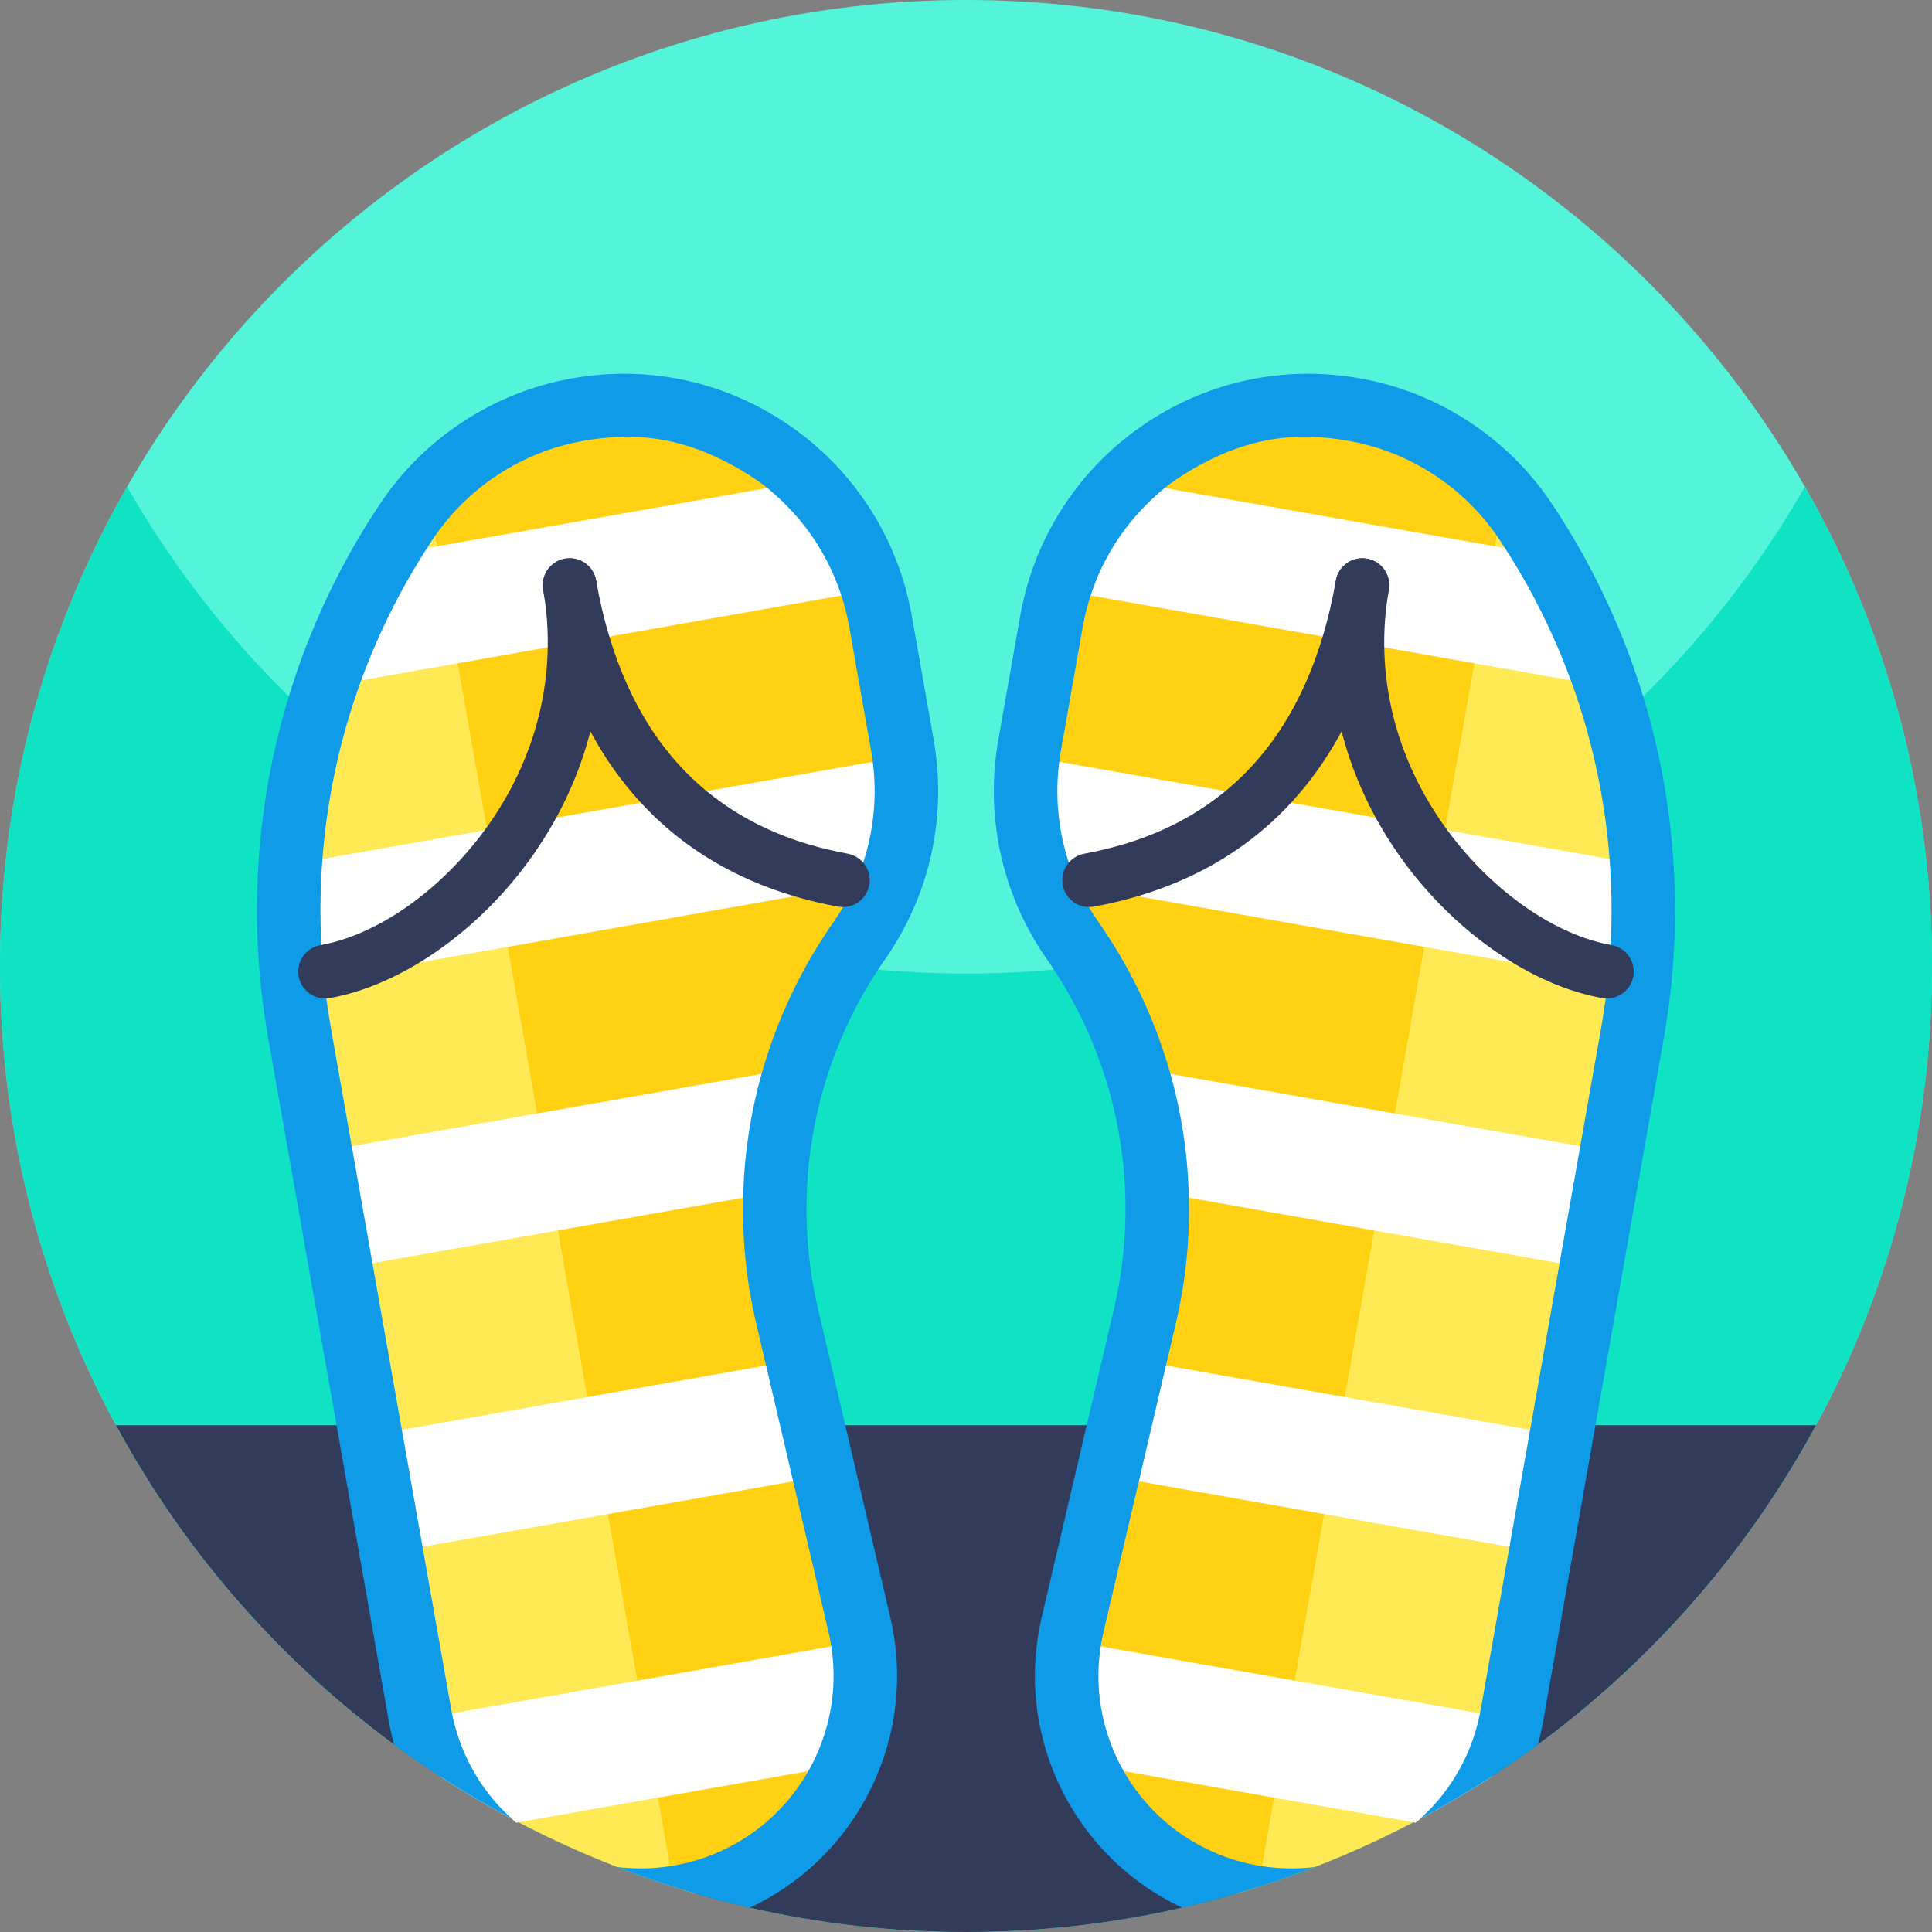 <svg xmlns="http://www.w3.org/2000/svg" height="512pt" version="1.1" viewBox="0 0 512 512" width="512pt">
<rect x="0" y="0" width="512" height="512" fill="#808080" stroke="none"/>
<g id="surface1">
<path d="M 512 256 C 512 397.387 397.387 512 256 512 C 114.613 512 0 397.387 0 256 C 0 114.613 114.613 0 256 0 C 397.387 0 512 114.613 512 256 Z M 512 256 " style=" stroke:none;fill-rule:nonzero;fill:rgb(32.549%,95.686%,85.098%);fill-opacity:1;" />
<path d="M 512 256 C 512 282.051 508.109 307.191 500.871 330.871 C 495.84 347.34 489.199 363.102 481.121 377.98 C 472.871 393.18 463.121 407.441 452.07 420.59 C 451.488 421.281 450.91 421.969 450.32 422.648 C 403.379 477.352 333.73 512 256 512 C 178.27 512 108.621 477.352 61.691 422.648 C 61.102 421.961 60.512 421.27 59.941 420.578 C 48.879 407.441 39.129 393.18 30.891 377.98 C 27.602 371.949 24.559 365.77 21.77 359.449 C 7.77 327.82 0 292.82 0 256 C 0 209.781 12.25 166.43 33.68 129 C 77.801 206.07 160.84 258 256 258 C 351.16 258 434.211 206.07 478.32 129 C 499.75 166.43 512 209.781 512 256 Z M 512 256 " style=" stroke:none;fill-rule:nonzero;fill:rgb(6.275%,88.627%,76.863%);fill-opacity:1;" />
<path d="M 481.262 377.699 C 474.102 390.922 465.828 403.441 456.539 415.129 C 442.379 432.949 425.891 448.84 407.539 462.34 C 403.551 465.281 399.461 468.109 395.289 470.82 C 389.141 474.809 382.82 478.551 376.32 482.012 C 375.75 482.32 375.18 482.621 374.602 482.922 C 366.172 487.34 357.461 491.301 348.512 494.77 C 343.559 496.691 338.539 498.461 333.449 500.07 C 331.559 500.672 329.672 501.25 327.762 501.801 C 322.988 503.199 318.172 504.449 313.289 505.559 C 294.871 509.781 275.699 512 256 512 C 236.301 512 217.129 509.781 198.711 505.559 C 193.828 504.449 189.012 503.199 184.238 501.801 C 182.328 501.25 180.441 500.672 178.551 500.07 C 173.461 498.461 168.441 496.691 163.488 494.77 C 154.539 491.301 145.828 487.34 137.398 482.922 C 136.82 482.621 136.25 482.32 135.68 482.012 C 129.18 478.551 122.859 474.809 116.711 470.82 C 112.539 468.109 108.449 465.281 104.461 462.34 C 86.109 448.84 69.621 432.949 55.461 415.129 C 46.172 403.441 37.898 390.922 30.738 377.699 Z M 481.262 377.699 " style=" stroke:none;fill-rule:nonzero;fill:rgb(19.608%,23.137%,35.294%);fill-opacity:1;" />
<path d="M 205.398 315.922 C 205.059 324.59 205.66 333.34 207.191 342.012 C 207.59 344.262 208.051 346.5 208.578 348.75 L 211.309 360.398 L 215.371 377.699 L 218.512 391.102 L 227.75 430.52 C 228.078 431.961 228.371 433.41 228.59 434.852 C 230.398 446.281 228.801 457.551 224.512 467.539 C 217.391 484.102 202.879 497.18 184.238 501.801 C 182.328 501.25 180.441 500.672 178.551 500.07 C 173.461 498.461 168.441 496.691 163.488 494.77 C 154.539 491.301 145.828 487.34 137.398 482.922 L 136.84 483.02 C 136.449 482.699 136.059 482.359 135.68 482.012 C 129.18 478.551 122.859 474.809 116.711 470.82 C 114.328 466.09 112.551 460.961 111.488 455.531 C 111.422 455.172 111.352 454.801 111.289 454.441 L 103.691 411.379 L 98.211 380.379 L 97.738 377.699 L 90.41 336.219 L 84.941 305.219 L 79.328 273.488 C 78.602 269.34 78.012 265.172 77.57 260.988 C 76.422 250.371 76.211 239.719 76.898 229.141 C 77.941 213.07 81.078 197.211 86.219 181.969 C 90.27 169.93 95.57 158.281 102.07 147.199 C 103.84 144.191 105.699 141.23 107.648 138.309 C 109.398 135.699 111.289 133.219 113.359 130.891 C 117.48 126.211 122.191 122.141 127.359 118.77 C 135.109 113.699 143.879 110.191 153.18 108.539 C 171.988 105.219 190.371 109.84 204.871 120 C 208.059 122.23 211.07 124.73 213.84 127.461 C 221.801 135.301 227.91 145.129 231.34 156.34 C 232.172 159.031 232.84 161.801 233.34 164.641 L 239.16 197.609 C 239.328 198.531 239.469 199.48 239.59 200.41 C 241.09 211.469 239.871 222.629 236.16 232.988 C 234.09 238.73 231.281 244.211 227.719 249.289 C 220.43 259.711 214.871 271.059 211.109 282.941 C 207.719 293.609 205.789 304.711 205.398 315.922 Z M 205.398 315.922 " style=" stroke:none;fill-rule:nonzero;fill:rgb(100%,91.373%,33.333%);fill-opacity:1;" />
<path d="M 205.398 315.922 C 205.059 324.59 205.66 333.34 207.191 342.012 C 207.59 344.262 208.051 346.5 208.578 348.75 L 211.309 360.398 L 215.371 377.699 L 218.512 391.102 L 227.75 430.52 C 228.078 431.961 228.371 433.41 228.59 434.852 C 230.398 446.281 228.801 457.551 224.512 467.539 C 217.391 484.102 202.879 497.18 184.238 501.801 C 182.328 501.25 180.441 500.672 178.551 500.07 L 177.578 494.559 L 174.371 476.391 L 168.898 445.391 L 161.102 401.238 L 156.941 377.699 L 155.621 370.238 L 147.828 326.078 L 142.352 295.078 L 134.559 250.93 L 132.23 237.738 L 129.078 219.93 L 129.078 219.922 L 128.969 219.281 L 121.289 175.781 L 115.809 144.77 L 115.32 141.988 L 113.359 130.891 C 117.48 126.211 122.191 122.141 127.359 118.77 C 135.109 113.699 143.879 110.191 153.18 108.539 C 171.988 105.219 190.371 109.84 204.871 120 C 208.059 122.23 211.07 124.73 213.84 127.461 C 221.801 135.301 227.91 145.129 231.34 156.34 C 232.172 159.031 232.84 161.801 233.34 164.641 L 239.16 197.609 C 239.328 198.531 239.469 199.48 239.59 200.41 C 241.09 211.469 239.871 222.629 236.16 232.988 C 234.09 238.73 231.281 244.211 227.719 249.289 C 220.43 259.711 214.871 271.059 211.109 282.941 C 207.719 293.609 205.789 304.711 205.398 315.922 Z M 205.398 315.922 " style=" stroke:none;fill-rule:nonzero;fill:rgb(100%,81.961%,7.059%);fill-opacity:1;" />
<path d="M 231.34 156.34 L 86.215 181.969 C 90.266 169.926 95.57 158.277 102.07 147.203 L 213.84 127.465 C 221.801 135.301 227.91 145.129 231.34 156.34 Z M 231.34 156.34 " style=" stroke:none;fill-rule:nonzero;fill:rgb(100%,100%,100%);fill-opacity:1;" />
<path d="M 239.59 200.414 C 241.086 211.465 239.867 222.633 236.156 232.988 L 77.57 260.996 C 76.426 250.371 76.207 239.719 76.906 229.145 Z M 239.59 200.414 " style=" stroke:none;fill-rule:nonzero;fill:rgb(100%,100%,100%);fill-opacity:1;" />
<path d="M 211.109 282.941 C 207.715 293.613 205.789 304.715 205.398 315.918 L 90.414 336.223 L 84.938 305.223 Z M 211.109 282.941 " style=" stroke:none;fill-rule:nonzero;fill:rgb(100%,100%,100%);fill-opacity:1;" />
<path d="M 218.504 391.102 L 103.688 411.379 L 98.211 380.379 L 211.305 360.402 Z M 218.504 391.102 " style=" stroke:none;fill-rule:nonzero;fill:rgb(100%,100%,100%);fill-opacity:1;" />
<path d="M 224.512 467.539 L 214.211 469.359 L 174.371 476.391 L 137.398 482.922 L 136.84 483.02 C 136.449 482.699 136.059 482.359 135.68 482.012 C 129.18 478.551 122.859 474.809 116.711 470.82 C 114.328 466.09 112.551 460.961 111.488 455.531 L 119.789 454.059 L 168.898 445.391 L 220.301 436.309 L 228.59 434.852 C 230.398 446.281 228.801 457.551 224.512 467.539 Z M 224.512 467.539 " style=" stroke:none;fill-rule:nonzero;fill:rgb(100%,100%,100%);fill-opacity:1;" />
<path d="M 219.129 285.48 C 222.68 274.289 227.879 263.738 234.621 254.121 C 238.559 248.48 241.75 242.328 244.078 235.828 C 248.262 224.172 249.59 211.539 247.941 199.352 C 247.809 198.289 247.641 197.211 247.449 196.141 L 241.629 163.172 C 241.078 160.039 240.32 156.91 239.391 153.879 C 235.648 141.641 228.859 130.441 219.75 121.469 C 216.648 118.422 213.27 115.602 209.699 113.102 C 192.73 101.211 172.129 96.648 151.719 100.25 C 141.309 102.09 131.57 105.949 122.762 111.719 C 113.93 117.488 106.488 124.859 100.641 133.641 C 98.59 136.719 96.629 139.852 94.809 142.941 C 88.051 154.461 82.469 166.691 78.238 179.281 C 72.859 195.238 69.59 211.828 68.512 228.59 C 67.781 239.648 68.012 250.859 69.199 261.879 C 69.66 266.219 70.281 270.621 71.051 274.961 L 89.191 377.699 L 103 455.898 C 103.078 456.352 103.16 456.789 103.23 457.141 C 103.57 458.891 103.98 460.629 104.461 462.34 C 108.449 465.281 112.539 468.109 116.711 470.82 C 122.859 474.809 129.18 478.551 135.68 482.012 C 134.629 481.078 133.621 480.09 132.648 479.07 C 126.129 472.148 121.691 463.539 119.789 454.059 C 119.77 453.98 119.762 453.898 119.738 453.82 C 119.68 453.539 119.629 453.262 119.578 452.969 L 111.98 409.922 L 106.5 378.922 L 106.281 377.699 L 98.699 334.762 L 93.219 303.762 L 87.621 272.031 C 87.191 269.57 86.809 267.078 86.48 264.59 C 86.281 263.09 86.102 261.59 85.941 260.09 C 85.922 259.898 85.898 259.711 85.879 259.52 C 85.559 256.5 85.32 253.461 85.172 250.41 C 84.801 243.5 84.852 236.57 85.301 229.691 C 85.34 229 85.391 228.32 85.449 227.629 C 86.559 213.02 89.5 198.578 94.191 184.648 C 94.68 183.191 95.191 181.738 95.719 180.289 C 99.371 170.328 103.93 160.648 109.328 151.469 C 110.539 149.398 111.828 147.309 113.172 145.238 C 113.648 144.48 114.148 143.73 114.648 142.98 C 114.871 142.648 115.102 142.32 115.32 141.988 C 119.801 135.551 125.391 130.109 131.98 125.809 C 138.871 121.289 146.5 118.27 154.648 116.828 C 167.789 114.512 182.16 115.078 200.051 126.891 C 201.18 127.641 202.281 128.461 203.34 129.309 C 204.941 130.609 206.469 132.012 207.93 133.461 C 214.809 140.23 220 148.629 222.969 157.82 C 223.078 158.148 223.191 158.488 223.289 158.82 C 224.031 161.199 224.621 163.648 225.051 166.102 L 230.871 199.07 C 231.012 199.871 231.141 200.68 231.25 201.539 C 231.27 201.648 231.281 201.77 231.289 201.879 C 232.461 210.828 231.57 220.031 228.762 228.609 C 228.602 229.121 228.422 229.629 228.238 230.141 C 227.68 231.691 227.059 233.219 226.371 234.719 C 225.5 236.66 224.52 238.551 223.441 240.379 C 222.621 241.781 221.75 243.141 220.82 244.469 C 213.109 255.488 207.141 267.578 203.09 280.391 C 202.648 281.781 202.23 283.18 201.828 284.578 C 198.98 294.699 197.352 305.121 196.988 315.59 C 196.969 316.199 196.949 316.801 196.941 317.41 C 196.719 326.078 197.379 334.84 198.898 343.469 C 199.309 345.789 199.809 348.211 200.379 350.672 L 203.012 361.871 L 206.719 377.699 L 210.199 392.57 L 219.551 432.422 C 219.859 433.77 220.102 434.98 220.281 436.172 C 220.289 436.219 220.289 436.262 220.301 436.309 C 221.781 445.781 220.551 455.422 216.77 464.219 C 216.012 465.988 215.16 467.711 214.211 469.359 C 206.738 482.512 193.828 491.699 178.73 494.371 C 178.352 494.441 177.961 494.5 177.578 494.559 C 172.852 495.289 168.121 495.352 163.488 494.77 C 168.441 496.691 173.461 498.461 178.551 500.07 C 180.441 500.672 182.328 501.25 184.238 501.801 C 189.012 503.199 193.828 504.449 198.711 505.559 C 213.578 498.602 225.57 486.379 232.238 470.859 C 237.301 459.102 238.91 446.191 236.91 433.578 C 236.672 432.012 236.359 430.391 235.941 428.602 L 224.012 377.699 L 216.77 346.84 C 216.27 344.691 215.84 342.57 215.48 340.539 C 214.059 332.488 213.5 324.32 213.809 316.211 C 214.18 305.789 215.969 295.449 219.129 285.48 Z M 219.129 285.48 " style=" stroke:none;fill-rule:nonzero;fill:rgb(5.882%,60.784%,90.98%);fill-opacity:1;" />
<path d="M 86.16 264.609 C 82.77 264.609 79.766 262.176 79.152 258.719 C 78.469 254.844 81.055 251.148 84.93 250.465 C 99.902 247.82 116.566 236.164 128.414 220.047 C 142.34 201.102 147.855 178.465 143.945 156.312 C 143.262 152.438 145.848 148.738 149.723 148.055 C 153.602 147.375 157.297 149.961 157.98 153.836 C 162.574 179.859 156.152 206.371 139.895 228.488 C 125.961 247.441 105.852 261.242 87.41 264.496 C 86.988 264.57 86.574 264.609 86.16 264.609 Z M 86.16 264.609 " style=" stroke:none;fill-rule:nonzero;fill:rgb(19.608%,23.137%,35.294%);fill-opacity:1;" />
<path d="M 223.371 240.379 C 222.941 240.379 222.512 240.34 222.074 240.262 C 179.27 232.391 152.254 203.359 143.945 156.312 C 143.262 152.438 145.848 148.738 149.723 148.055 C 153.602 147.375 157.297 149.961 157.98 153.836 C 165.266 195.086 187.695 219.449 224.652 226.242 C 228.523 226.957 231.082 230.672 230.371 234.539 C 229.738 237.977 226.742 240.379 223.371 240.379 Z M 223.371 240.379 " style=" stroke:none;fill-rule:nonzero;fill:rgb(19.608%,23.137%,35.294%);fill-opacity:1;" />
<path d="M 434.43 260.988 C 433.988 265.172 433.398 269.34 432.672 273.488 L 427.059 305.219 L 421.59 336.219 L 414.262 377.699 L 413.789 380.379 L 408.309 411.379 L 400.711 454.441 C 400.648 454.801 400.578 455.172 400.512 455.531 C 399.449 460.961 397.672 466.09 395.289 470.82 C 389.141 474.809 382.82 478.551 376.32 482.012 C 375.941 482.359 375.551 482.699 375.16 483.02 L 374.602 482.922 C 366.172 487.34 357.461 491.301 348.512 494.77 C 343.559 496.691 338.539 498.461 333.449 500.07 C 331.559 500.672 329.672 501.25 327.762 501.801 C 309.121 497.18 294.609 484.102 287.488 467.539 C 283.199 457.551 281.602 446.281 283.41 434.852 C 283.629 433.41 283.922 431.961 284.25 430.52 L 293.488 391.102 L 296.629 377.699 L 300.691 360.398 L 303.422 348.75 C 303.949 346.5 304.41 344.262 304.809 342.012 C 306.34 333.34 306.941 324.59 306.602 315.922 C 306.211 304.711 304.281 293.609 300.891 282.941 C 297.129 271.059 291.57 259.711 284.281 249.289 C 280.719 244.211 277.91 238.73 275.84 232.988 C 272.129 222.629 270.91 211.469 272.41 200.41 C 272.531 199.48 272.672 198.531 272.84 197.609 L 278.66 164.641 C 279.16 161.801 279.828 159.031 280.66 156.34 C 284.09 145.129 290.199 135.301 298.16 127.461 C 300.93 124.73 303.941 122.23 307.129 120 C 321.629 109.84 340.012 105.219 358.82 108.539 C 368.121 110.191 376.891 113.699 384.641 118.77 C 389.809 122.141 394.52 126.211 398.641 130.891 C 400.711 133.219 402.602 135.699 404.352 138.309 C 406.301 141.23 408.16 144.191 409.93 147.199 C 416.43 158.281 421.73 169.93 425.781 181.969 C 430.922 197.211 434.059 213.07 435.102 229.141 C 435.789 239.719 435.578 250.371 434.43 260.988 Z M 434.43 260.988 " style=" stroke:none;fill-rule:nonzero;fill:rgb(100%,91.373%,33.333%);fill-opacity:1;" />
<path d="M 398.641 130.891 L 396.68 141.988 L 396.191 144.77 L 390.711 175.781 L 383.031 219.281 L 382.922 219.922 L 382.922 219.93 L 379.77 237.738 L 377.441 250.93 L 369.648 295.078 L 364.172 326.078 L 356.379 370.238 L 355.059 377.699 L 350.898 401.238 L 343.102 445.391 L 337.629 476.391 L 334.422 494.559 L 333.449 500.07 C 331.559 500.672 329.672 501.25 327.762 501.801 C 309.121 497.18 294.609 484.102 287.488 467.539 C 283.199 457.551 281.602 446.281 283.41 434.852 C 283.629 433.41 283.922 431.961 284.25 430.52 L 293.488 391.102 L 296.629 377.699 L 300.691 360.398 L 303.422 348.75 C 303.949 346.5 304.41 344.262 304.809 342.012 C 306.34 333.34 306.941 324.59 306.602 315.922 C 306.211 304.711 304.281 293.609 300.891 282.941 C 297.129 271.059 291.57 259.711 284.281 249.289 C 280.719 244.211 277.91 238.73 275.84 232.988 C 272.129 222.629 270.91 211.469 272.41 200.41 C 272.531 199.48 272.672 198.531 272.84 197.609 L 278.66 164.641 C 279.16 161.801 279.828 159.031 280.66 156.34 C 284.09 145.129 290.199 135.301 298.16 127.461 C 300.93 124.73 303.941 122.23 307.129 120 C 321.629 109.84 340.012 105.219 358.82 108.539 C 368.121 110.191 376.891 113.699 384.641 118.77 C 389.809 122.141 394.52 126.211 398.641 130.891 Z M 398.641 130.891 " style=" stroke:none;fill-rule:nonzero;fill:rgb(100%,81.961%,7.059%);fill-opacity:1;" />
<path d="M 280.66 156.34 L 425.785 181.973 C 421.734 169.926 416.43 158.277 409.93 147.203 L 298.16 127.465 C 290.199 135.301 284.09 145.129 280.66 156.34 Z M 280.66 156.34 " style=" stroke:none;fill-rule:nonzero;fill:rgb(100%,100%,100%);fill-opacity:1;" />
<path d="M 272.41 200.414 C 270.914 211.465 272.133 222.633 275.844 232.988 L 434.43 260.992 C 435.574 250.371 435.793 239.719 435.094 229.145 Z M 272.41 200.414 " style=" stroke:none;fill-rule:nonzero;fill:rgb(100%,100%,100%);fill-opacity:1;" />
<path d="M 300.891 282.941 C 304.285 293.613 306.211 304.715 306.602 315.918 L 421.586 336.223 L 427.062 305.223 Z M 300.891 282.941 " style=" stroke:none;fill-rule:nonzero;fill:rgb(100%,100%,100%);fill-opacity:1;" />
<path d="M 293.496 391.102 L 408.312 411.379 L 413.789 380.379 L 300.695 360.402 Z M 293.496 391.102 " style=" stroke:none;fill-rule:nonzero;fill:rgb(100%,100%,100%);fill-opacity:1;" />
<path d="M 400.512 455.531 C 399.449 460.961 397.672 466.09 395.289 470.82 C 389.141 474.809 382.82 478.551 376.32 482.012 C 375.941 482.359 375.551 482.699 375.16 483.02 L 374.602 482.922 L 337.629 476.391 L 297.789 469.359 L 287.488 467.539 C 283.199 457.551 281.602 446.281 283.41 434.852 L 291.699 436.309 L 343.102 445.391 L 392.211 454.059 Z M 400.512 455.531 " style=" stroke:none;fill-rule:nonzero;fill:rgb(100%,100%,100%);fill-opacity:1;" />
<path d="M 443.488 228.59 C 442.41 211.828 439.141 195.238 433.762 179.281 C 429.531 166.691 423.949 154.461 417.191 142.941 C 415.371 139.852 413.41 136.719 411.359 133.641 C 405.512 124.859 398.07 117.488 389.238 111.719 C 380.43 105.949 370.691 102.09 360.281 100.25 C 339.871 96.648 319.27 101.211 302.301 113.102 C 298.73 115.602 295.352 118.422 292.25 121.469 C 283.141 130.441 276.352 141.641 272.609 153.879 C 271.68 156.91 270.922 160.039 270.371 163.172 L 264.551 196.141 C 264.359 197.211 264.191 198.289 264.059 199.352 C 262.41 211.539 263.738 224.172 267.922 235.828 C 270.25 242.328 273.441 248.48 277.379 254.121 C 284.121 263.738 289.32 274.289 292.871 285.48 C 296.031 295.449 297.82 305.789 298.191 316.211 C 298.5 324.32 297.941 332.488 296.52 340.539 C 296.16 342.57 295.73 344.691 295.23 346.84 L 287.988 377.699 L 276.059 428.602 C 275.641 430.391 275.328 432.012 275.09 433.578 C 273.09 446.191 274.699 459.102 279.762 470.859 C 286.43 486.379 298.422 498.602 313.289 505.559 C 318.172 504.449 322.988 503.199 327.762 501.801 C 329.672 501.25 331.559 500.672 333.449 500.07 C 338.539 498.461 343.559 496.691 348.512 494.77 C 343.879 495.352 339.148 495.289 334.422 494.559 C 334.039 494.5 333.648 494.441 333.27 494.371 C 318.172 491.699 305.262 482.512 297.789 469.359 C 296.84 467.711 295.988 465.988 295.23 464.219 C 291.449 455.422 290.219 445.781 291.699 436.309 C 291.711 436.262 291.711 436.219 291.719 436.172 C 291.898 434.98 292.141 433.77 292.449 432.422 L 301.801 392.57 L 305.281 377.699 L 308.988 361.871 L 311.621 350.672 C 312.191 348.211 312.691 345.789 313.102 343.469 C 314.621 334.84 315.281 326.078 315.059 317.41 C 315.051 316.801 315.031 316.199 315.012 315.59 C 314.648 305.121 313.02 294.699 310.172 284.578 C 309.77 283.18 309.352 281.781 308.91 280.391 C 304.859 267.578 298.891 255.488 291.18 244.469 C 290.25 243.141 289.379 241.781 288.559 240.379 C 287.48 238.551 286.5 236.66 285.629 234.719 C 284.941 233.219 284.32 231.691 283.762 230.141 C 283.578 229.629 283.398 229.121 283.238 228.609 C 280.43 220.031 279.539 210.828 280.711 201.879 C 280.719 201.77 280.73 201.648 280.75 201.539 C 280.859 200.68 280.988 199.871 281.129 199.07 L 286.949 166.102 C 287.379 163.648 287.969 161.199 288.711 158.82 C 288.809 158.488 288.922 158.148 289.031 157.82 C 292 148.629 297.191 140.23 304.07 133.461 C 305.531 132.012 307.059 130.609 308.66 129.309 C 309.719 128.461 310.82 127.641 311.949 126.891 C 329.84 115.078 344.211 114.512 357.352 116.828 C 365.5 118.27 373.129 121.289 380.02 125.809 C 386.609 130.109 392.199 135.551 396.68 141.988 C 396.898 142.32 397.129 142.648 397.352 142.98 C 397.852 143.73 398.352 144.48 398.828 145.238 C 400.172 147.309 401.461 149.398 402.672 151.469 C 408.07 160.648 412.629 170.328 416.281 180.289 C 416.809 181.738 417.32 183.191 417.809 184.648 C 422.5 198.578 425.441 213.02 426.551 227.629 C 426.609 228.32 426.66 229 426.699 229.691 C 427.148 236.57 427.199 243.5 426.828 250.41 C 426.68 253.461 426.441 256.5 426.121 259.52 C 426.102 259.711 426.078 259.898 426.059 260.09 C 425.898 261.59 425.719 263.09 425.52 264.59 C 425.191 267.078 424.809 269.57 424.379 272.031 L 418.781 303.762 L 413.301 334.762 L 405.719 377.699 L 405.5 378.922 L 400.02 409.922 L 392.422 452.969 C 392.371 453.262 392.32 453.539 392.262 453.82 C 392.238 453.898 392.23 453.98 392.211 454.059 C 390.309 463.539 385.871 472.148 379.352 479.07 C 378.379 480.09 377.371 481.078 376.32 482.012 C 382.82 478.551 389.141 474.809 395.289 470.82 C 399.461 468.109 403.551 465.281 407.539 462.34 C 408.02 460.629 408.43 458.891 408.77 457.141 C 408.84 456.789 408.922 456.352 409 455.898 L 422.809 377.699 L 440.949 274.961 C 441.719 270.621 442.34 266.219 442.801 261.879 C 443.988 250.859 444.219 239.648 443.488 228.59 Z M 443.488 228.59 " style=" stroke:none;fill-rule:nonzero;fill:rgb(5.882%,60.784%,90.98%);fill-opacity:1;" />
<path d="M 425.84 264.609 C 425.426 264.609 425.012 264.57 424.59 264.496 C 406.152 261.242 386.039 247.441 372.105 228.488 C 355.848 206.371 349.426 179.859 354.023 153.836 C 354.707 149.957 358.41 147.375 362.277 148.055 C 366.152 148.742 368.742 152.438 368.055 156.312 C 364.145 178.465 369.66 201.102 383.586 220.047 C 395.438 236.164 412.098 247.82 427.07 250.465 C 430.945 251.148 433.531 254.844 432.848 258.719 C 432.234 262.176 429.23 264.609 425.84 264.609 Z M 425.84 264.609 " style=" stroke:none;fill-rule:nonzero;fill:rgb(19.608%,23.137%,35.294%);fill-opacity:1;" />
<path d="M 288.629 240.379 C 285.258 240.379 282.262 237.977 281.629 234.539 C 280.918 230.672 283.48 226.957 287.348 226.242 C 324.305 219.449 346.738 195.086 354.023 153.836 C 354.707 149.957 358.41 147.375 362.277 148.055 C 366.152 148.742 368.742 152.438 368.055 156.312 C 359.746 203.359 332.73 232.391 289.926 240.262 C 289.492 240.34 289.059 240.379 288.629 240.379 Z M 288.629 240.379 " style=" stroke:none;fill-rule:nonzero;fill:rgb(19.608%,23.137%,35.294%);fill-opacity:1;" />
</g>
</svg>